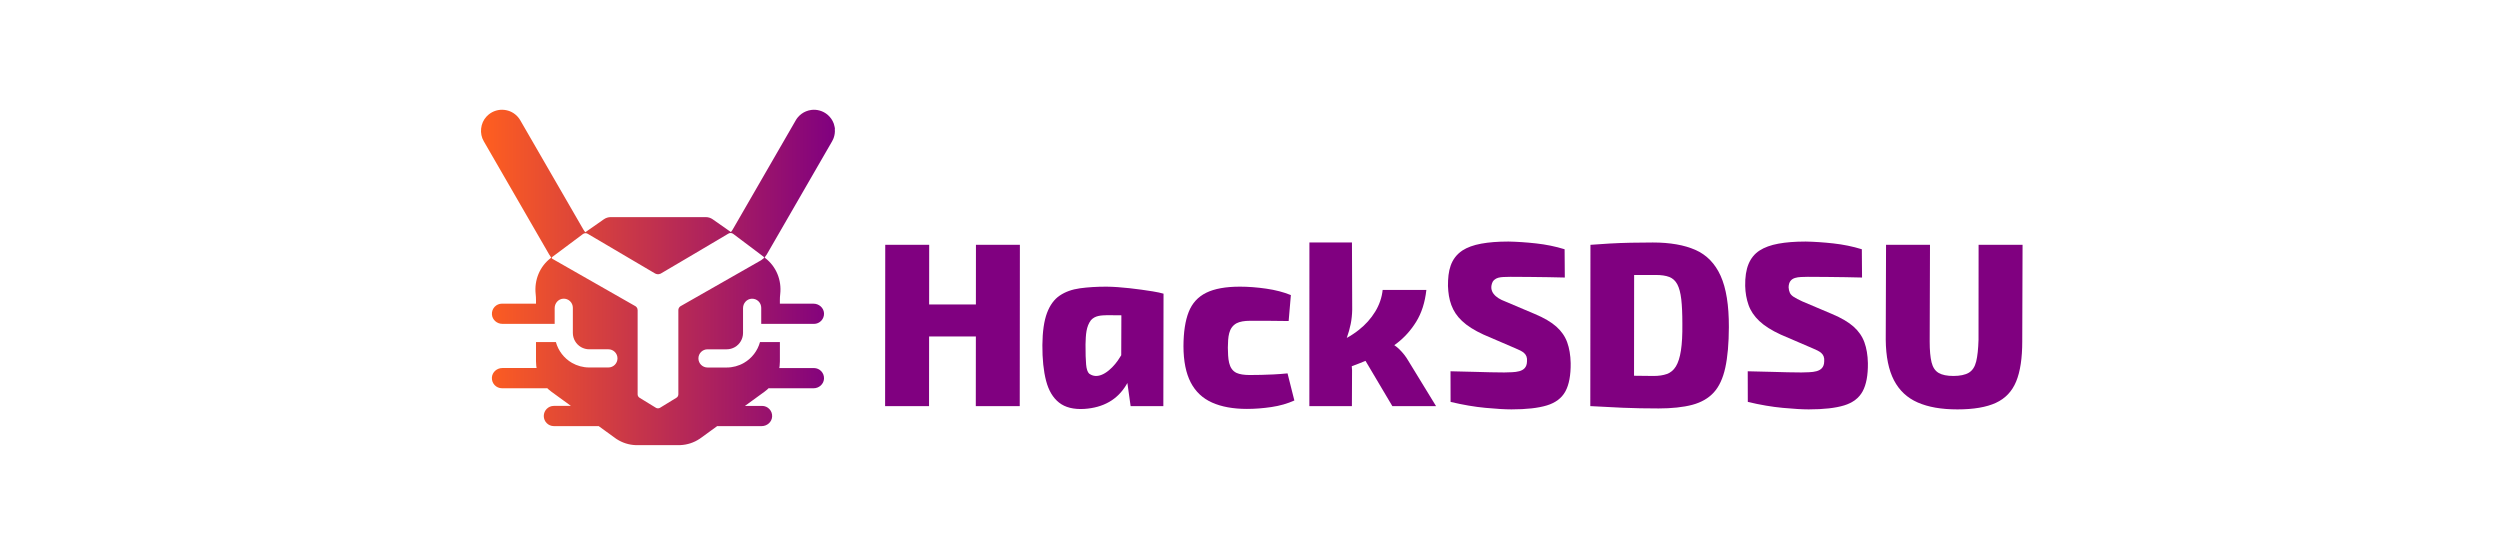 <?xml version="1.0" encoding="UTF-8"?>
<svg id="Layer_2" data-name="Layer 2" xmlns="http://www.w3.org/2000/svg" xmlns:xlink="http://www.w3.org/1999/xlink" viewBox="0 0 2118.45 469.29">
  <defs>
    <style>
      .cls-1 {
        fill: url(#linear-gradient);
      }

      .cls-1, .cls-2, .cls-3 {
        stroke-width: 0px;
      }

      .cls-2 {
        fill: none;
      }

      .cls-3 {
        fill: purple;
      }
    </style>
    <linearGradient id="linear-gradient" x1="407.57" y1="235.11" x2="707.57" y2="235.11" gradientUnits="userSpaceOnUse">
      <stop offset="0" stop-color="#ff5f1f"/>
      <stop offset="1" stop-color="purple"/>
    </linearGradient>
  </defs>
  <g id="Layer_1-2" data-name="Layer 1">
    <g>
      <g>
        <polygon class="cls-3" points="864.23 207.46 864.11 344.13 826.87 344.13 826.93 285.11 787.31 285.11 787.25 344.13 750.02 344.13 750.14 207.46 787.38 207.46 787.33 257.97 826.95 257.97 827 207.46 864.23 207.46"/>
        <path class="cls-3" d="M976.66,246.88c-12-1.92-27.07-3.86-39.08-3.97-8.32,0-15.81.47-22.48,1.39-6.68.93-12.37,2.97-17.07,6.14-4.71,3.17-8.32,8.09-10.82,14.76-2.5,6.67-3.81,15.75-3.92,27.23-.06,11.89.99,21.96,3.13,30.21,2.14,8.25,5.81,14.43,11.01,18.52,5.19,4.09,12.31,5.88,21.34,5.35,8.12-.53,15.17-2.51,21.16-5.94,5.99-3.44,10.85-8.32,14.59-14.66.27-.46.54-.93.79-1.4l2.75,19.62h27.73l.16-95.27c-2.21-.66-5.3-1.32-9.29-1.98ZM947.22,305.51c-5.14,7.37-15.76,17.39-24.3,11.09-1.38-1.32-2.24-3.93-2.58-7.82-.35-3.9-.51-9.54-.49-16.94.23-8.25.49-15.07,4.57-20.5,3.47-3.9,8.31-4.11,13.76-4.26,4.23,0,8.19.03,11.9.1h.15l-.12,33.84c-.92,1.55-1.88,3.05-2.89,4.49Z"/>
        <path class="cls-3" d="M1050.68,242.91c7,0,14.41.56,22.22,1.68,7.81,1.12,14.8,2.94,20.96,5.45l-1.88,21.99c-6.75-.13-12.9-.2-18.45-.2h-14.26c-4.89,0-8.69.69-11.4,2.08-6.99,3.82-7.24,11.77-7.41,20.7.2,9.14.25,17.99,7.35,21.39,2.67,1.19,6.39,1.78,11.14,1.78,6.11-.01,13.43-.14,20.23-.5,4-.2,7.95-.5,11.86-.89l5.78,22.98c-5.84,2.64-12.32,4.49-19.43,5.55-7.12,1.06-14.04,1.58-20.77,1.58-11.62,0-21.44-1.78-29.47-5.35s-14.07-9.24-18.13-17.03c-4.06-7.79-6.12-18.02-6.17-30.7.04-12.01,1.52-21.72,4.45-29.12,2.93-7.39,7.88-12.81,14.87-16.24,6.98-3.43,16.48-5.15,28.5-5.15Z"/>
        <path class="cls-3" d="M1216.88,344.13h-37.04l-22.74-38.35c-3.93,1.65-7.81,3.17-11.64,4.54.12,1.23.2,2.4.24,3.51l-.13,30.3h-36.05l.05-138.65h36.05l.21,56.85c-.07,4.22-.49,8.28-1.27,12.18-.75,3.79-1.86,7.74-3.33,11.84,3.61-1.98,7.06-4.28,10.36-6.89,5.59-4.42,10.16-9.54,13.71-15.35,3.54-5.81,5.66-11.95,6.34-18.42h37.04c-1.17,10.56-4.04,19.54-8.62,26.94-4.58,7.39-10.16,13.56-16.73,18.52-.61.46-1.22.91-1.83,1.34,1.63,1.1,3.1,2.31,4.41,3.61,2.99,2.97,5.44,6.11,7.35,9.41l23.62,38.62Z"/>
        <path class="cls-3" d="M1277.96,204.68c7.41.13,15.31.66,23.69,1.58,8.38.93,16.43,2.57,24.16,4.95l.18,23.97c-4.11-.13-8.75-.23-13.91-.3-5.16-.06-10.45-.13-15.87-.2-5.43-.06-10.84-.1-16.26-.1-5.6.35-11.95-.71-15.07,4.16-3.89,8.22,2.52,13.7,10.45,16.64l25.26,10.7c7.85,3.3,13.93,6.87,18.23,10.7,4.3,3.83,7.36,8.25,9.18,13.27,1.82,5.02,2.81,10.89,2.96,17.63.12,10.3-1.38,18.29-4.48,23.97-3.1,5.68-8.33,9.64-15.67,11.88-7.35,2.24-17.36,3.37-30.03,3.37-5.42,0-12.74-.43-21.97-1.29-9.23-.86-19.11-2.54-29.62-5.05l-.06-25.95c7.68.13,14.6.3,20.77.5,8.99.3,17.77.47,24.73.5,8.63-.32,19.12.58,19.3-9.31.67-6.75-3.98-8.63-9.67-11.09l-27.18-11.69c-7.76-3.57-13.81-7.39-18.14-11.49-8.78-8.17-11.55-18.07-11.97-29.71-.07-12.89,2.16-23.22,12.15-30.01,4.18-2.71,9.52-4.65,16.02-5.84,6.5-1.19,14.11-1.78,22.83-1.78Z"/>
        <path class="cls-3" d="M1458.06,233.8c-4.7-10.43-11.79-17.76-21.3-21.98-9.5-4.23-21.58-6.34-36.24-6.34-6.21,0-12.44.07-18.69.2-6.25.13-12.26.36-18.03.69-5.76.33-11.12.69-16.09,1.09l-.12,136.67c8.79.53,17.93.99,27.43,1.39,9.49.39,19.66.59,30.49.59s20.85-1.02,28.49-3.07c7.63-2.04,13.71-5.54,18.24-10.5,4.52-4.95,7.77-11.94,9.74-20.99,1.97-9.04,2.98-20.5,3.03-34.37.06-18.48-2.26-32.94-6.95-43.38ZM1424.39,296.99c-.9,5.81-2.32,10.3-4.25,13.47-1.94,3.17-4.48,5.32-7.62,6.44-3.15,1.12-6.9,1.68-11.26,1.68-5.43,0-10.96-.06-16.61-.18l.08-85.39h18.45c4.62,0,8.4.56,11.33,1.68,2.93,1.13,5.2,3.21,6.81,6.24,1.61,3.04,2.73,7.27,3.36,12.68.62,5.42.93,12.35.92,20.8.1,9.24-.3,16.77-1.21,22.58Z"/>
        <path class="cls-3" d="M1529.83,204.68c7.41.13,15.31.66,23.69,1.58,8.38.93,16.43,2.57,24.16,4.95l.18,23.97c-4.11-.13-8.75-.23-13.91-.3-5.16-.06-10.45-.13-15.87-.2-5.43-.06-10.84-.1-16.26-.1-7.53.24-16-.61-16.19,8.91.11,1.72.45,3.24,1.03,4.56.58,1.32,1.7,2.51,3.37,3.57,1.66,1.06,4.05,2.31,7.16,3.76l25.26,10.7c7.85,3.3,13.93,6.87,18.23,10.7,4.3,3.83,7.36,8.25,9.18,13.27,1.82,5.02,2.81,10.89,2.96,17.63.12,10.3-1.38,18.29-4.48,23.97-3.1,5.68-8.33,9.64-15.67,11.88-7.35,2.24-17.36,3.37-30.03,3.37-5.42,0-12.74-.43-21.97-1.29-9.23-.86-19.11-2.54-29.62-5.05l-.06-25.95c7.68.13,14.6.3,20.77.5,8.99.3,17.77.47,24.73.5,8.63-.32,19.12.58,19.3-9.31.66-6.75-3.98-8.63-9.67-11.09l-27.18-11.69c-7.76-3.57-13.81-7.39-18.14-11.49-4.33-4.09-7.38-8.62-9.12-13.57-1.75-4.95-2.7-10.33-2.85-16.14-.13-7.53.82-13.73,2.85-18.62,2.02-4.88,5.13-8.68,9.3-11.39,4.18-2.71,9.52-4.65,16.02-5.84,6.5-1.19,14.11-1.78,22.83-1.78Z"/>
        <path class="cls-3" d="M1713.88,207.46l-.26,81.81c.01,14.26-1.71,25.59-5.16,33.97-3.45,8.39-9.18,14.43-17.18,18.12-8,3.7-18.87,5.55-32.6,5.55s-24.67-1.95-33.6-5.84c-8.93-3.89-15.65-10.17-20.16-18.82-4.51-8.65-6.84-20.1-6.98-34.37l.26-80.42h37.24l-.26,81.81c0,7.53.52,13.44,1.58,17.73,1.06,4.29,3.06,7.3,6.01,9.01,2.94,1.72,7.12,2.57,12.54,2.57s10.04-.92,13.08-2.77c3.04-1.85,5.11-5.02,6.2-9.51,1.09-4.49,1.75-10.63,1.98-18.42l.06-80.42h37.24Z"/>
      </g>
      <rect class="cls-2" x="0" width="2118.45" height="469.29"/>
      <path class="cls-1" d="M707.5,109.39c0-.25-.04-.51-.07-.76-.04-.29-.08-.57-.14-.85,0-.02,0-.03,0-.05-.14-.89-.37-1.76-.66-2.6-.04-.14-.09-.29-.14-.43,0-.04-.03-.08-.05-.13-.97-2.7-2.69-5.13-4.83-7.05-.3-.26-.61-.51-.91-.75,0,0,0,0,0,0-3.67-2.89-8.64-4.24-13.21-3.61-.77.1-1.53.25-2.29.45-.76.2-1.48.44-2.2.74-2.57,1.05-4.93,2.71-6.8,4.92-.09.1-.18.2-.26.32l-.13.15-.13.15h0c-.09.13-.19.26-.27.37-.07.09-.14.18-.2.27h0c-.15.22-.31.44-.45.67h0c-.15.25-.29.48-.43.71l-53.45,92.58c-.43.77-.97,1.48-1.55,2.14,0,0-10.58-7.42-15.42-10.81-1.71-1.2-3.76-1.84-5.86-1.84h-80.49c-2.09,0-4.12.63-5.84,1.82-5.09,3.55-15.75,11-15.75,11-.64-.71-1.17-1.49-1.65-2.32l-53.47-92.57c-2.23-3.89-5.97-6.86-10.25-8.13,0-.02-.02-.02-.03,0-1.04-.32-2.12-.52-3.21-.66,0,0-.02,0-.03,0-4.74-.56-9.69.94-13.34,4.01-.62.51-1.23,1.07-1.76,1.67h0c-5.19,5.55-6.15,14.42-2.27,20.94l55.34,95.81c.55.96,1.79,2.73,1.79,2.73l-.2.24c-9.58,7.16-14.32,18.91-12.97,30.8.18,1.63.27,3.26.27,4.89v3.09h-28.81c-4.91,0-8.86,4.14-8.54,9.14.3,4.55,4.28,7.99,8.84,7.99h28.11c.13,0,.26,0,.39,0h15.83v-13.38c0-4.11,3.1-7.69,7.2-7.95,4.49-.28,8.21,3.26,8.21,7.7v21.34c0,4.93,2.65,9.51,6.92,11.98,2.11,1.21,4.5,1.86,6.92,1.86h16.27c4.25,0,7.71,3.44,7.71,7.7s-3.45,7.71-7.71,7.71h-16.27c-5.13,0-10.19-1.36-14.63-3.92-6.74-3.9-11.58-10.29-13.59-17.63h-16.85v16.37c0,1.25.08,2.52.22,3.78.08.62.17,1.24.28,1.87h0s-29.03,0-29.03,0c-4.56,0-8.54,3.43-8.84,7.99-.32,4.99,3.62,9.15,8.54,9.15h37.38c.33,0,.66-.02.98-.06h0c.43.42.88.84,1.34,1.24.72.62,1.45,1.21,2.22,1.77l16.49,11.99h-14.43c-4.72,0-8.56,3.83-8.56,8.57s3.84,8.57,8.56,8.57h37.39c.2,0,.38,0,.57-.02h0l13.88,10.07c.25.19.49.36.73.53.06.03.11.08.17.11.04.03.08.06.12.09.15.1.32.2.47.3,4.76,3.07,10.27,4.81,15.95,5.03.07,0,.14,0,.2,0,.35,0,.7.02,1.05.02h35.3c.35,0,.69,0,1.03-.02.13,0,.26,0,.38-.02,5.8-.26,11.43-2.09,16.25-5.32.36-.23.7-.47,1.04-.72l13.88-10.08h0c.2.02.41.03.61.03h37.09c4.57,0,8.56-3.46,8.84-8.02.31-4.99-3.64-9.11-8.55-9.11h-14.47l16.5-11.99c.77-.56,1.52-1.15,2.22-1.77.46-.4.9-.82,1.34-1.24h0c.32.04.65.06.98.06h37.09c4.56,0,8.54-3.44,8.84-7.99.32-4.99-3.63-9.14-8.55-9.14h-29.33v-.02s0-.03,0-.04l.03-.15c.09-.55.18-1.11.25-1.66.14-1.26.22-2.51.22-3.78v-16.37h-16.86c-2.01,7.34-6.84,13.73-13.58,17.63-4.45,2.57-9.5,3.93-14.63,3.93h-16.26c-4.25,0-7.71-3.46-7.71-7.72s3.45-7.71,7.71-7.71h16.26c2.43,0,4.82-.64,6.92-1.85,4.27-2.47,6.92-7.06,6.92-11.98v-21.07c0-4.11,3.09-7.69,7.19-7.96,4.49-.3,8.23,3.25,8.23,7.69v13.64h15.81s28.84,0,28.84,0c4.93,0,8.88-4.18,8.55-9.16-.31-4.54-4.3-7.97-8.85-7.97h-28.55v-3.09c0-1.66.09-3.32.28-4.97,1.36-11.86-3.36-23.58-12.9-30.75l-.42-.32s0,0,0,0c.09-.1,1.4-1.69,1.94-2.6l55.33-95.83c.4-.69.75-1.41,1.06-2.15.8-1.96,1.26-4.06,1.32-6.17,0-.09,0-.2,0-.29,0-.59,0-1.18-.07-1.76ZM647.06,217.56c.44.33.46.98.04,1.33-.73.61-1.75,1.42-2.26,1.71l-68.04,38.79c-.08.04-.15.09-.22.14-.08.05-.14.1-.21.15-.14.11-.27.22-.4.35-.74.73-1.16,1.76-1.15,2.8v71.29c0,.3-.04.6-.12.89-.07.29-.2.57-.35.83-.06.13-.15.24-.24.37h0c-.09.12-.19.24-.29.34-.21.21-.45.39-.72.55l-13.83,8.46c-.26.15-.54.27-.83.34-.6.19-1.27.16-1.87-.03-.25-.07-.49-.17-.73-.31l-13.81-8.46c-.26-.16-.5-.34-.71-.55-.31-.33-.58-.69-.74-1.1-.17-.42-.26-.86-.26-1.31v-71.3c0-.44-.08-.87-.21-1.29-.2-.57-.52-1.08-.95-1.51-.12-.13-.25-.24-.38-.35-.07-.05-.14-.1-.21-.15s-.14-.09-.22-.14l-68.04-38.81-2.35-1.37c-.53-.31-.57-1.05-.08-1.42l26.09-19.48c1.19-.89,2.78-.97,4.05-.21,10.49,6.25,56.98,33.56,56.98,33.56.58.35,1.24.55,1.93.66.88.14,1.77,0,2.59-.36h.02c.11-.04.21-.09.32-.14.1-.05.2-.1.29-.16,0,0,46.57-27.37,57.07-33.71,1.28-.77,2.89-.69,4.08.21l25.77,19.39Z"/>
    </g>
  </g>
</svg>